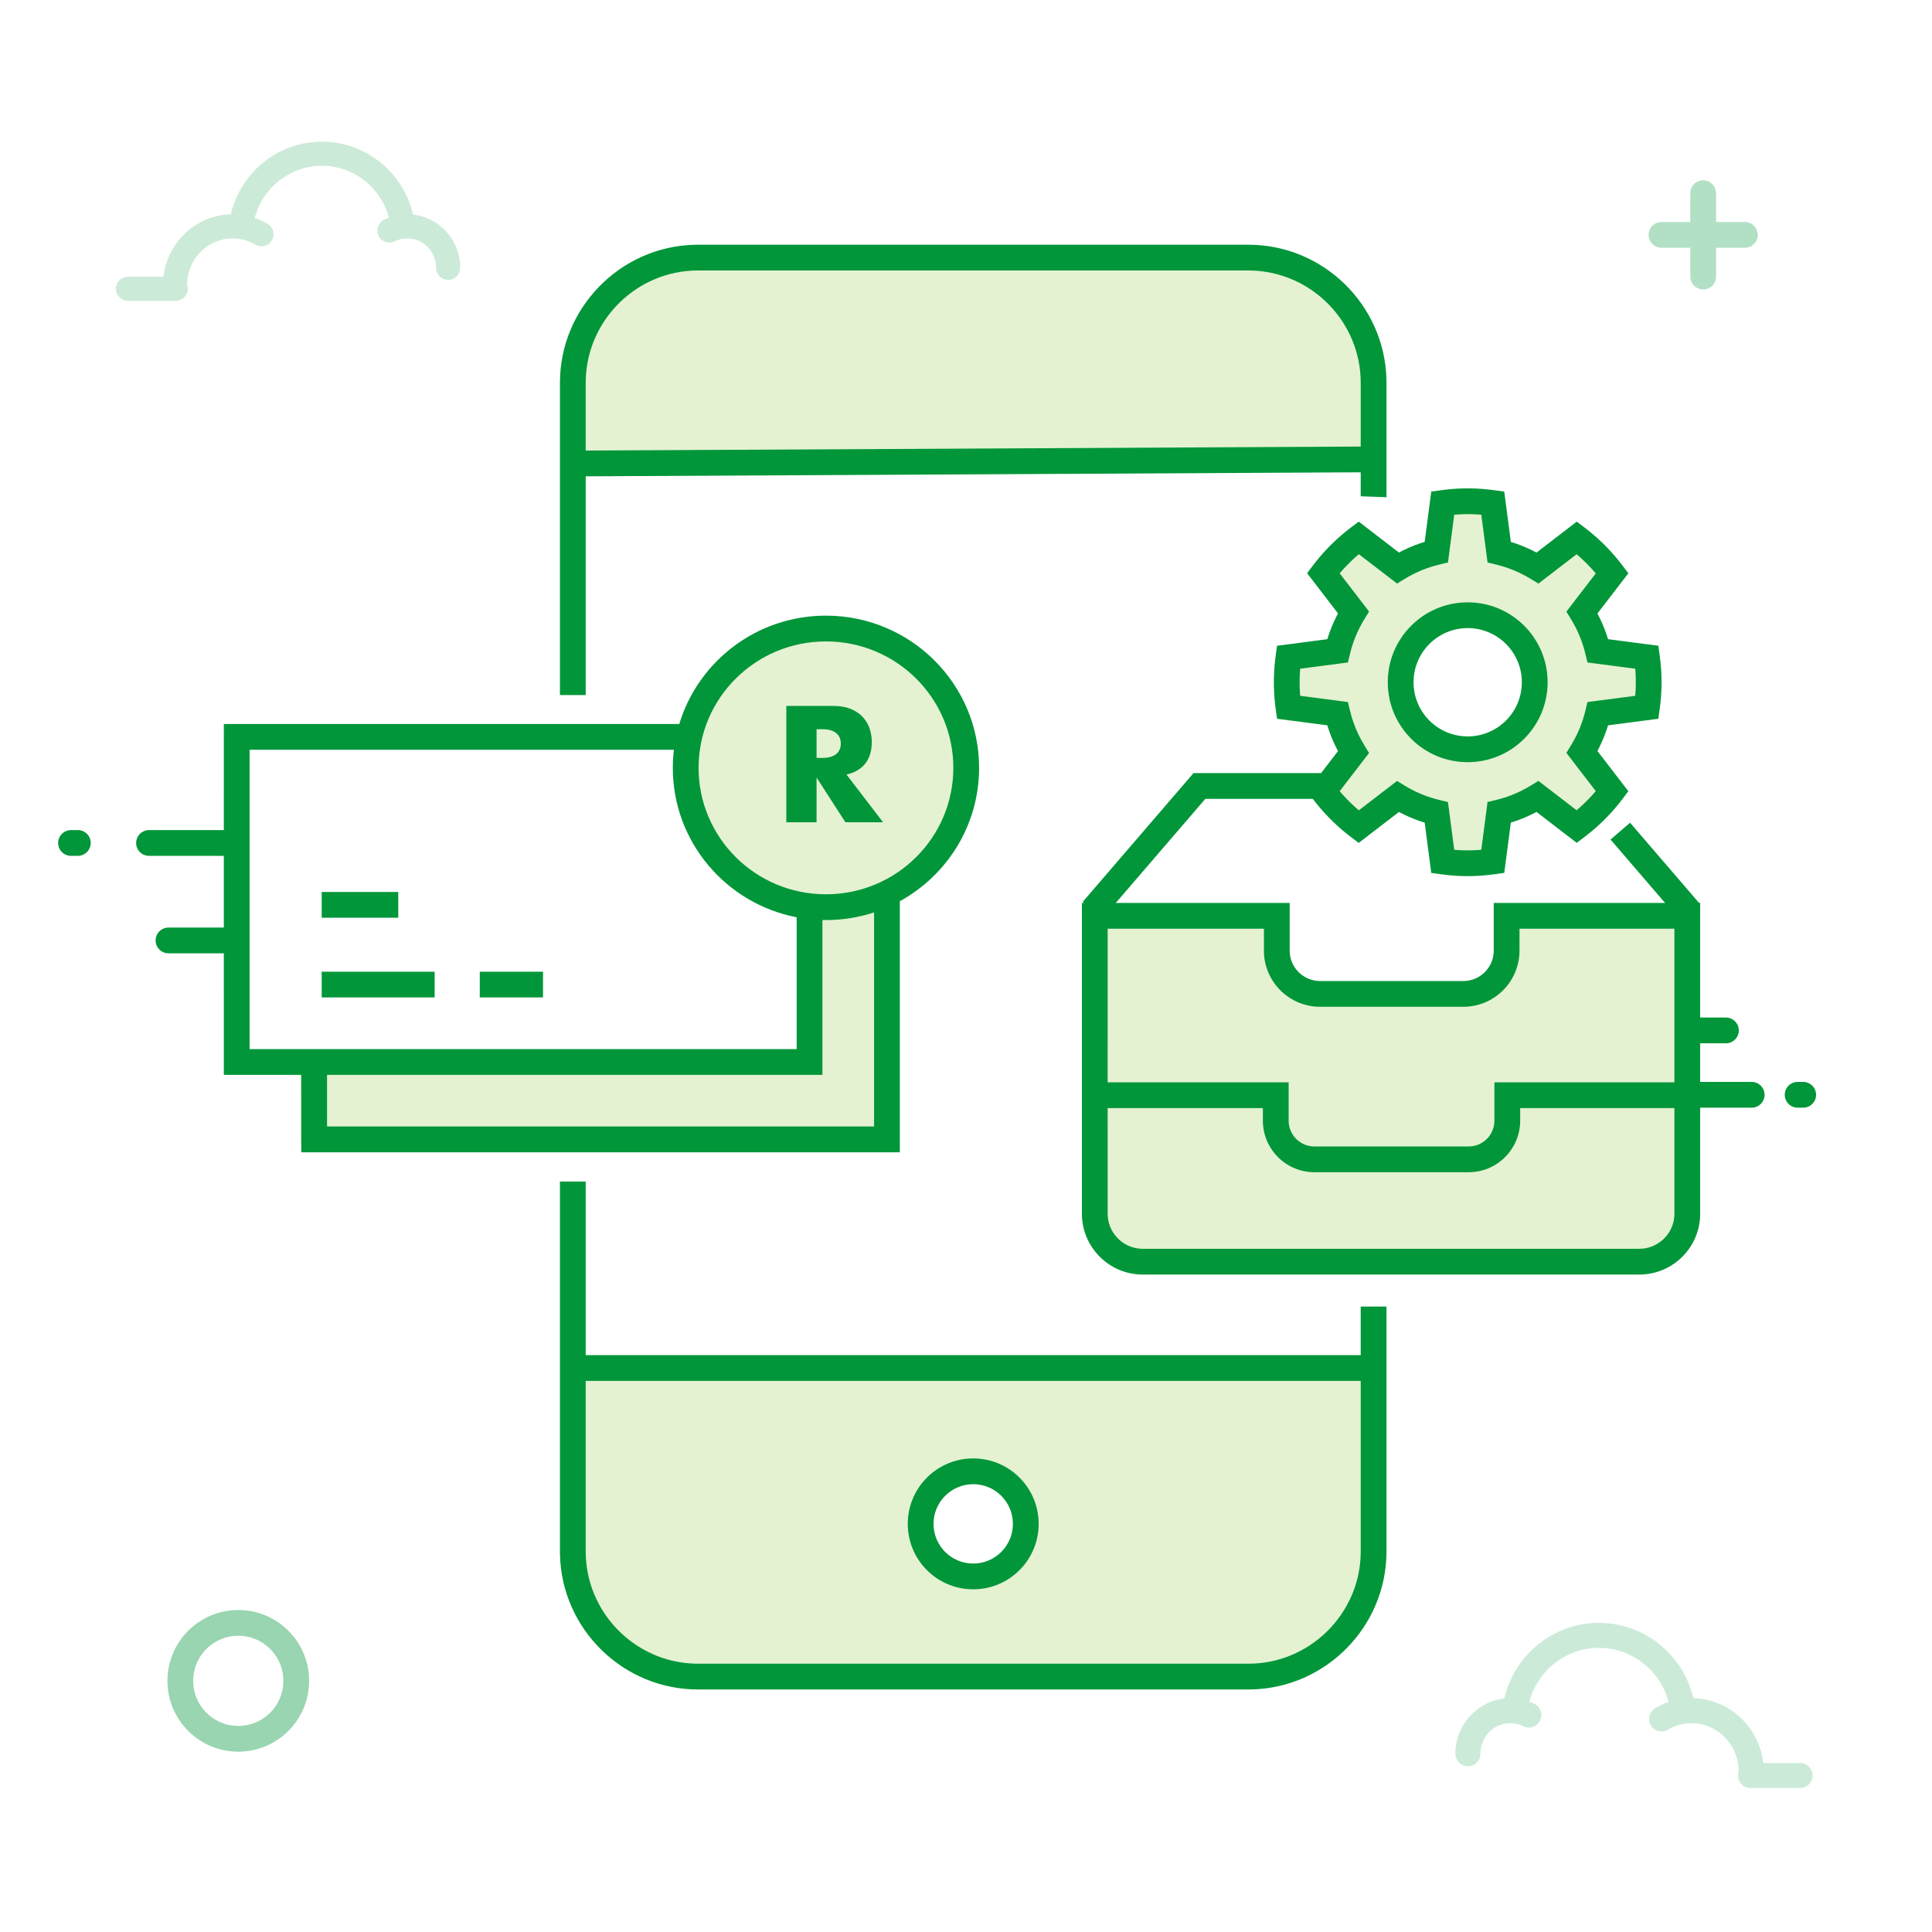 <svg width="150" height="150" viewBox="0 0 150 150" fill="none" xmlns="http://www.w3.org/2000/svg">
<rect width="150" height="150" fill="white"/>
<path d="M136 84C136.552 84 137 84.448 137 85C137 85.552 136.552 86 136 86H131.568C131.015 86 130.568 85.552 130.568 85C130.568 84.448 131.015 84 131.568 84H136ZM140 84C140.552 84 141 84.448 141 85C141 85.552 140.552 86 140 86H139.568C139.015 86 138.568 85.552 138.568 85C138.568 84.448 139.015 84 139.568 84H140ZM134 79C134.552 79 135 79.448 135 80C135 80.552 134.552 81 134 81H131.568C131.015 81 130.568 80.552 130.568 80C130.568 79.448 131.015 79 131.568 79H134Z" fill="#009639"/>
<path d="M131.928 70.119L126.558 63.877L125.042 65.182L130.412 71.424L131.928 70.119Z" fill="#009639"/>
<path d="M102.913 62.023V60.023H92.663L84.063 70.02L85.579 71.324L93.581 62.023H102.913Z" fill="#009639"/>
<path fill-rule="evenodd" clip-rule="evenodd" d="M116.973 73.805C116.973 75.662 115.469 77.166 113.612 77.166H102.491C100.635 77.166 99.13 75.661 99.13 73.805V71.105H84.999V93.98C84.999 96.024 86.672 97.696 88.716 97.696H127.285C129.329 97.696 131.001 96.024 131.001 93.98V71.105H116.973V73.805ZM112.016 39.054C113.327 38.873 114.575 38.872 115.897 39.055L116.396 42.862C117.464 43.119 118.466 43.541 119.377 44.1L122.422 41.759C123.459 42.544 124.383 43.468 125.167 44.505L122.826 47.551C123.384 48.462 123.804 49.463 124.061 50.531L127.867 51.029C128.053 52.371 128.046 53.62 127.867 54.912L124.061 55.41C123.804 56.477 123.384 57.479 122.826 58.39L125.167 61.435C124.383 62.472 123.459 63.397 122.422 64.181L119.377 61.841C118.466 62.4 117.464 62.821 116.396 63.079L115.897 66.886C114.575 67.069 113.327 67.068 112.016 66.887L111.518 63.082C110.448 62.825 109.444 62.404 108.531 61.845L105.485 64.186C104.426 63.385 103.493 62.436 102.741 61.442L105.081 58.397C104.521 57.484 104.099 56.48 103.841 55.409L100.035 54.911C99.852 53.584 99.865 52.265 100.035 51.03L103.841 50.532C104.099 49.461 104.521 48.457 105.081 47.544L102.741 44.499C103.542 43.44 104.491 42.507 105.485 41.755L108.531 44.096C109.444 43.537 110.448 43.116 111.518 42.859L112.016 39.054ZM113.951 47.766C111.077 47.766 108.747 50.096 108.747 52.97C108.747 55.845 111.077 58.175 113.951 58.175C116.826 58.175 119.156 55.845 119.156 52.97C119.156 50.096 116.826 47.766 113.951 47.766Z" fill="#E4F2D2"/>
<path d="M132.235 15V21.47" stroke="#B2E0C4" stroke-width="2" stroke-linecap="round"/>
<path d="M135.47 18.235H129" stroke="#B2E0C4" stroke-width="2" stroke-linecap="round"/>
<path d="M18.5 135C20.985 135 23 132.985 23 130.5C23 128.015 20.985 126 18.5 126C16.015 126 14 128.015 14 130.5C14 132.985 16.015 135 18.5 135Z" stroke="#99D5B0" stroke-width="2"/>
<path fill-rule="evenodd" clip-rule="evenodd" d="M107.037 106.799V120.754C107.037 126.277 102.56 130.754 97.037 130.754H54.889C49.373 130.754 44.898 126.288 44.889 120.771L44.865 106.799H107.037ZM75.56 114.232C73.306 114.232 71.479 116.059 71.479 118.313C71.479 120.567 73.306 122.394 75.56 122.394C77.814 122.394 79.641 120.567 79.641 118.313C79.641 116.059 77.814 114.232 75.56 114.232ZM44.865 35.987H106.646V28C106.646 23.582 103.065 20 98.646 20H52.865C48.447 20 44.865 23.582 44.865 28V35.987Z" fill="#E4F2D2"/>
<path fill-rule="evenodd" clip-rule="evenodd" d="M68.855 66.2V88.756H23.308V82.766H63.084L62.973 68.215L68.855 66.2Z" fill="#E4F2D2"/>
<path d="M63.942 70.023C69.584 70.023 74.158 65.449 74.158 59.807C74.158 54.165 69.584 49.591 63.942 49.591C58.3 49.591 53.726 54.165 53.726 59.807C53.726 65.449 58.3 70.023 63.942 70.023Z" fill="#E4F2D2"/>
<path d="M45.474 91.738L45.473 105.213H105.646L105.646 101.442H107.646V120.456C107.646 126.257 102.981 131.014 97.214 131.166L96.929 131.17H54.191C48.389 131.17 43.63 126.506 43.478 120.74L43.474 120.456V91.738H45.474ZM105.646 107.213H45.473L45.474 120.456C45.474 125.16 49.257 129.027 53.931 129.166L54.191 129.17H96.929C101.635 129.17 105.503 125.388 105.643 120.716L105.646 120.456V107.213ZM75.56 113.232C78.367 113.232 80.641 115.507 80.641 118.313C80.641 121.119 78.367 123.394 75.56 123.394C72.754 123.394 70.479 121.119 70.479 118.313C70.479 115.507 72.754 113.232 75.56 113.232ZM75.56 115.232C73.859 115.232 72.479 116.612 72.479 118.313C72.479 120.015 73.859 121.394 75.56 121.394C77.262 121.394 78.641 120.015 78.641 118.313C78.641 116.612 77.262 115.232 75.56 115.232ZM100.13 70.105V73.805C100.13 75.054 101.101 76.077 102.329 76.16L102.491 76.166H113.612C114.862 76.166 115.885 75.195 115.968 73.967L115.973 73.805V70.105H132.001V94.24C132.001 96.764 129.997 98.838 127.5 98.951L127.285 98.956H88.716C86.192 98.956 84.118 96.952 84.004 94.455L83.999 94.24V70.105H100.13ZM130 86.031L118.026 86.032V87.011C118.026 89.153 116.342 90.902 114.225 91.006L114.026 91.011H102.05C99.907 91.011 98.158 89.327 98.054 87.21L98.049 87.011V86.032L85.998 86.031L85.999 94.24C85.999 95.676 87.135 96.865 88.551 96.951L88.716 96.956H127.285C128.721 96.956 129.91 95.82 129.996 94.404L130.001 94.24L130 86.031ZM64.127 47.799C70.692 47.799 76.017 53.088 76.017 59.616C76.017 64.076 73.531 67.957 69.863 69.969L69.863 89.462H23.392L23.391 83.452L17.378 83.452L17.377 74.014L13.081 74.015C12.529 74.015 12.081 73.567 12.081 73.015C12.081 72.502 12.467 72.079 12.964 72.022L13.081 72.015L17.377 72.014V66.447L11.568 66.447C11.015 66.447 10.568 66 10.568 65.447C10.568 64.934 10.954 64.512 11.451 64.454L11.568 64.447L17.377 64.447L17.378 56.212L52.739 56.212C54.209 51.344 58.752 47.799 64.127 47.799ZM98.13 72.105H85.999L85.998 84.031L100.05 84.032V87.011C100.05 88.065 100.865 88.929 101.9 89.005L102.05 89.011H114.026C115.08 89.011 115.944 88.195 116.02 87.16L116.026 87.011V84.032L130 84.031L130.001 72.105H117.973V73.805C117.973 76.143 116.134 78.05 113.823 78.161L113.612 78.166H102.491C100.154 78.166 98.246 76.326 98.135 74.016L98.13 73.805V72.105ZM67.863 70.838C66.688 71.224 65.432 71.433 64.127 71.433C64.036 71.433 63.944 71.432 63.853 71.43L63.853 83.452L25.391 83.452L25.392 87.462H67.863V70.838ZM52.321 58.212H19.378V81.452H61.853V71.217C56.376 70.162 52.238 65.37 52.238 59.616C52.238 59.141 52.266 58.672 52.321 58.212ZM33.745 75.442V77.442H24.976V75.442H33.745ZM42.159 75.442V77.442H37.25V75.442H42.159ZM30.921 69.253V71.253H24.976V69.253H30.921ZM64.127 49.799C58.664 49.799 54.238 54.195 54.238 59.616C54.238 65.036 58.664 69.433 64.127 69.433C69.591 69.433 74.017 65.036 74.017 59.616C74.017 54.195 69.591 49.799 64.127 49.799ZM115.567 38.006L116.034 38.064L116.79 38.169L117.301 42.073C117.854 42.243 118.391 42.454 118.91 42.705L119.295 42.901L122.417 40.501L123.026 40.961C124.012 41.708 124.904 42.573 125.679 43.536L125.965 43.902L126.424 44.51L124.024 47.633C124.294 48.141 124.525 48.67 124.715 49.214L124.85 49.625L128.753 50.136L128.858 50.891C129.031 52.149 129.049 53.348 128.915 54.584L128.857 55.048L128.753 55.804L124.85 56.315C124.68 56.867 124.47 57.404 124.219 57.922L124.024 58.307L126.424 61.43L125.965 62.038C125.219 63.025 124.354 63.917 123.391 64.693L123.026 64.978L122.417 65.439L119.295 63.039C118.786 63.31 118.257 63.541 117.712 63.732L117.301 63.867L116.79 67.771L116.035 67.876C114.782 68.049 113.584 68.069 112.346 67.935L111.879 67.877L111.123 67.773L110.612 63.871C110.058 63.701 109.519 63.49 109 63.238L108.613 63.042L105.49 65.443L104.882 64.983C103.896 64.237 102.993 63.358 102.225 62.406L101.943 62.045L101.483 61.437L103.882 58.315C103.611 57.804 103.378 57.274 103.187 56.727L103.052 56.313L99.149 55.803L99.044 55.047C98.877 53.835 98.859 52.605 98.983 51.405L99.044 50.893L99.149 50.137L103.052 49.627C103.222 49.072 103.434 48.532 103.686 48.012L103.882 47.625L101.483 44.503L101.943 43.895C102.689 42.909 103.569 42.007 104.521 41.239L104.882 40.957L105.49 40.497L108.613 42.898C109.123 42.627 109.653 42.395 110.2 42.204L110.612 42.069L111.123 38.167L111.879 38.063C113.129 37.89 114.327 37.871 115.567 38.006ZM6.045 64.447C6.597 64.447 7.045 64.895 7.045 65.447C7.045 65.96 6.659 66.383 6.161 66.441L6.045 66.447H5.513C4.961 66.447 4.513 66 4.513 65.447C4.513 64.934 4.899 64.512 5.397 64.454L5.513 64.447H6.045ZM113.327 39.933L112.905 39.961L112.42 43.67L111.751 43.831C110.915 44.032 110.115 44.345 109.369 44.763L109.053 44.948L108.467 45.307L105.499 43.026C105.075 43.388 104.67 43.78 104.291 44.196L104.012 44.512L106.293 47.479L105.933 48.066C105.485 48.797 105.14 49.583 104.906 50.409L104.813 50.766L104.652 51.434L100.944 51.919C100.9 52.475 100.89 53.037 100.917 53.599L100.944 54.021L104.652 54.506L104.813 55.174C105.014 56.011 105.329 56.811 105.748 57.558L105.933 57.874L106.293 58.461L104.012 61.428C104.374 61.852 104.766 62.257 105.182 62.635L105.499 62.914L108.467 60.633L109.053 60.992C109.784 61.439 110.57 61.783 111.395 62.016L111.751 62.109L112.42 62.27L112.905 65.979C113.469 66.025 114.025 66.035 114.585 66.007L115.007 65.978L115.493 62.268L116.161 62.106C116.996 61.905 117.794 61.591 118.539 61.173L118.854 60.988L119.441 60.629L122.409 62.91C122.837 62.545 123.24 62.154 123.618 61.738L123.896 61.422L121.614 58.454L121.973 57.867C122.419 57.138 122.763 56.354 122.996 55.531L123.089 55.176L123.25 54.507L126.96 54.022C127.006 53.459 127.016 52.903 126.988 52.341L126.96 51.918L123.25 51.433L123.089 50.764C122.888 49.93 122.575 49.133 122.158 48.388L121.973 48.072L121.614 47.486L123.896 44.518C123.532 44.09 123.141 43.686 122.725 43.308L122.409 43.03L119.441 45.311L118.855 44.952C118.125 44.505 117.341 44.16 116.517 43.927L116.161 43.833L115.493 43.672L115.007 39.962C114.443 39.915 113.887 39.905 113.327 39.933ZM64.704 54.808C65.207 54.808 65.646 54.882 66.021 55.03C66.397 55.178 66.706 55.379 66.95 55.635C67.193 55.89 67.377 56.186 67.501 56.521C67.624 56.856 67.686 57.216 67.686 57.599C67.686 58.286 67.52 58.843 67.189 59.27C66.858 59.697 66.369 59.987 65.722 60.138L68.561 63.84H65.638L63.398 60.366V63.84H61.05V54.808H64.704ZM113.951 46.765C117.378 46.765 120.156 49.543 120.156 52.97C120.156 56.397 117.378 59.175 113.951 59.175C110.524 59.175 107.746 56.397 107.746 52.97C107.746 49.543 110.524 46.765 113.951 46.765ZM63.841 56.617H63.398V58.845H63.841C64.305 58.845 64.66 58.749 64.907 58.557C65.155 58.366 65.279 58.09 65.279 57.731C65.279 57.371 65.155 57.096 64.907 56.904C64.66 56.713 64.305 56.617 63.841 56.617ZM113.951 48.765C111.629 48.765 109.746 50.648 109.746 52.97C109.746 55.292 111.629 57.175 113.951 57.175C116.273 57.175 118.156 55.292 118.156 52.97C118.156 50.648 116.273 48.765 113.951 48.765ZM96.929 19C102.731 19 107.491 23.667 107.643 29.431L107.646 29.715V38.603L105.646 38.531L105.646 36.67L45.473 36.981L45.474 53.964H43.474V29.715C43.474 23.916 48.141 19.156 53.907 19.004L54.191 19H96.929ZM96.929 21H54.191C49.486 21 45.617 24.784 45.478 29.455L45.474 29.715L45.473 34.981L105.646 34.67V29.715C105.646 25.012 101.863 21.143 97.19 21.004L96.929 21Z" fill="#009639"/>
<path fill-rule="evenodd" clip-rule="evenodd" d="M19.778 16.921C20.125 17.04 20.459 17.194 20.776 17.382C21.22 17.645 21.367 18.219 21.104 18.663C20.84 19.107 20.267 19.254 19.822 18.991C19.29 18.675 18.687 18.507 18.058 18.507C16.119 18.507 14.538 20.113 14.524 22.108C14.559 22.206 14.578 22.312 14.578 22.423C14.578 22.939 14.159 23.358 13.643 23.358H9.935C9.419 23.358 9 22.939 9 22.423C9 21.906 9.419 21.488 9.935 21.488H12.69C13 18.804 15.21 16.707 17.921 16.639C18.681 13.39 21.575 11 24.992 11C28.421 11 31.317 13.404 32.069 16.661C34.13 16.884 35.73 18.652 35.73 20.793C35.73 21.31 35.311 21.728 34.795 21.728C34.278 21.728 33.86 21.31 33.86 20.793C33.86 19.527 32.856 18.507 31.626 18.507C31.282 18.507 30.95 18.586 30.649 18.737C30.187 18.967 29.625 18.779 29.395 18.317C29.164 17.855 29.352 17.294 29.814 17.063C29.94 17 30.068 16.944 30.2 16.895C29.575 14.566 27.468 12.87 24.992 12.87C22.509 12.87 20.394 14.576 19.778 16.921Z" fill="#CCEAD8"/>
<path fill-rule="evenodd" clip-rule="evenodd" d="M129.547 132.143C129.188 132.266 128.841 132.425 128.512 132.621C128.051 132.894 127.899 133.489 128.172 133.95C128.445 134.411 129.04 134.563 129.501 134.29C130.053 133.962 130.679 133.788 131.332 133.788C133.343 133.788 134.984 135.454 134.998 137.524C134.962 137.626 134.942 137.736 134.942 137.85C134.942 138.386 135.376 138.82 135.912 138.82H139.758C140.294 138.82 140.729 138.386 140.729 137.85C140.729 137.314 140.294 136.88 139.758 136.88H136.9C136.579 134.097 134.286 131.921 131.474 131.85C130.686 128.479 127.684 126 124.138 126C120.581 126 117.576 128.494 116.797 131.872C114.659 132.104 112.998 133.938 112.998 136.16C112.998 136.695 113.433 137.13 113.969 137.13C114.504 137.13 114.939 136.695 114.939 136.16C114.939 134.846 115.98 133.788 117.256 133.788C117.613 133.788 117.957 133.87 118.27 134.026C118.749 134.265 119.332 134.071 119.571 133.591C119.81 133.112 119.615 132.529 119.136 132.29C119.005 132.225 118.872 132.167 118.736 132.116C119.384 129.699 121.569 127.94 124.138 127.94C126.714 127.94 128.908 129.71 129.547 132.143Z" fill="#CCEAD8"/>
</svg>
